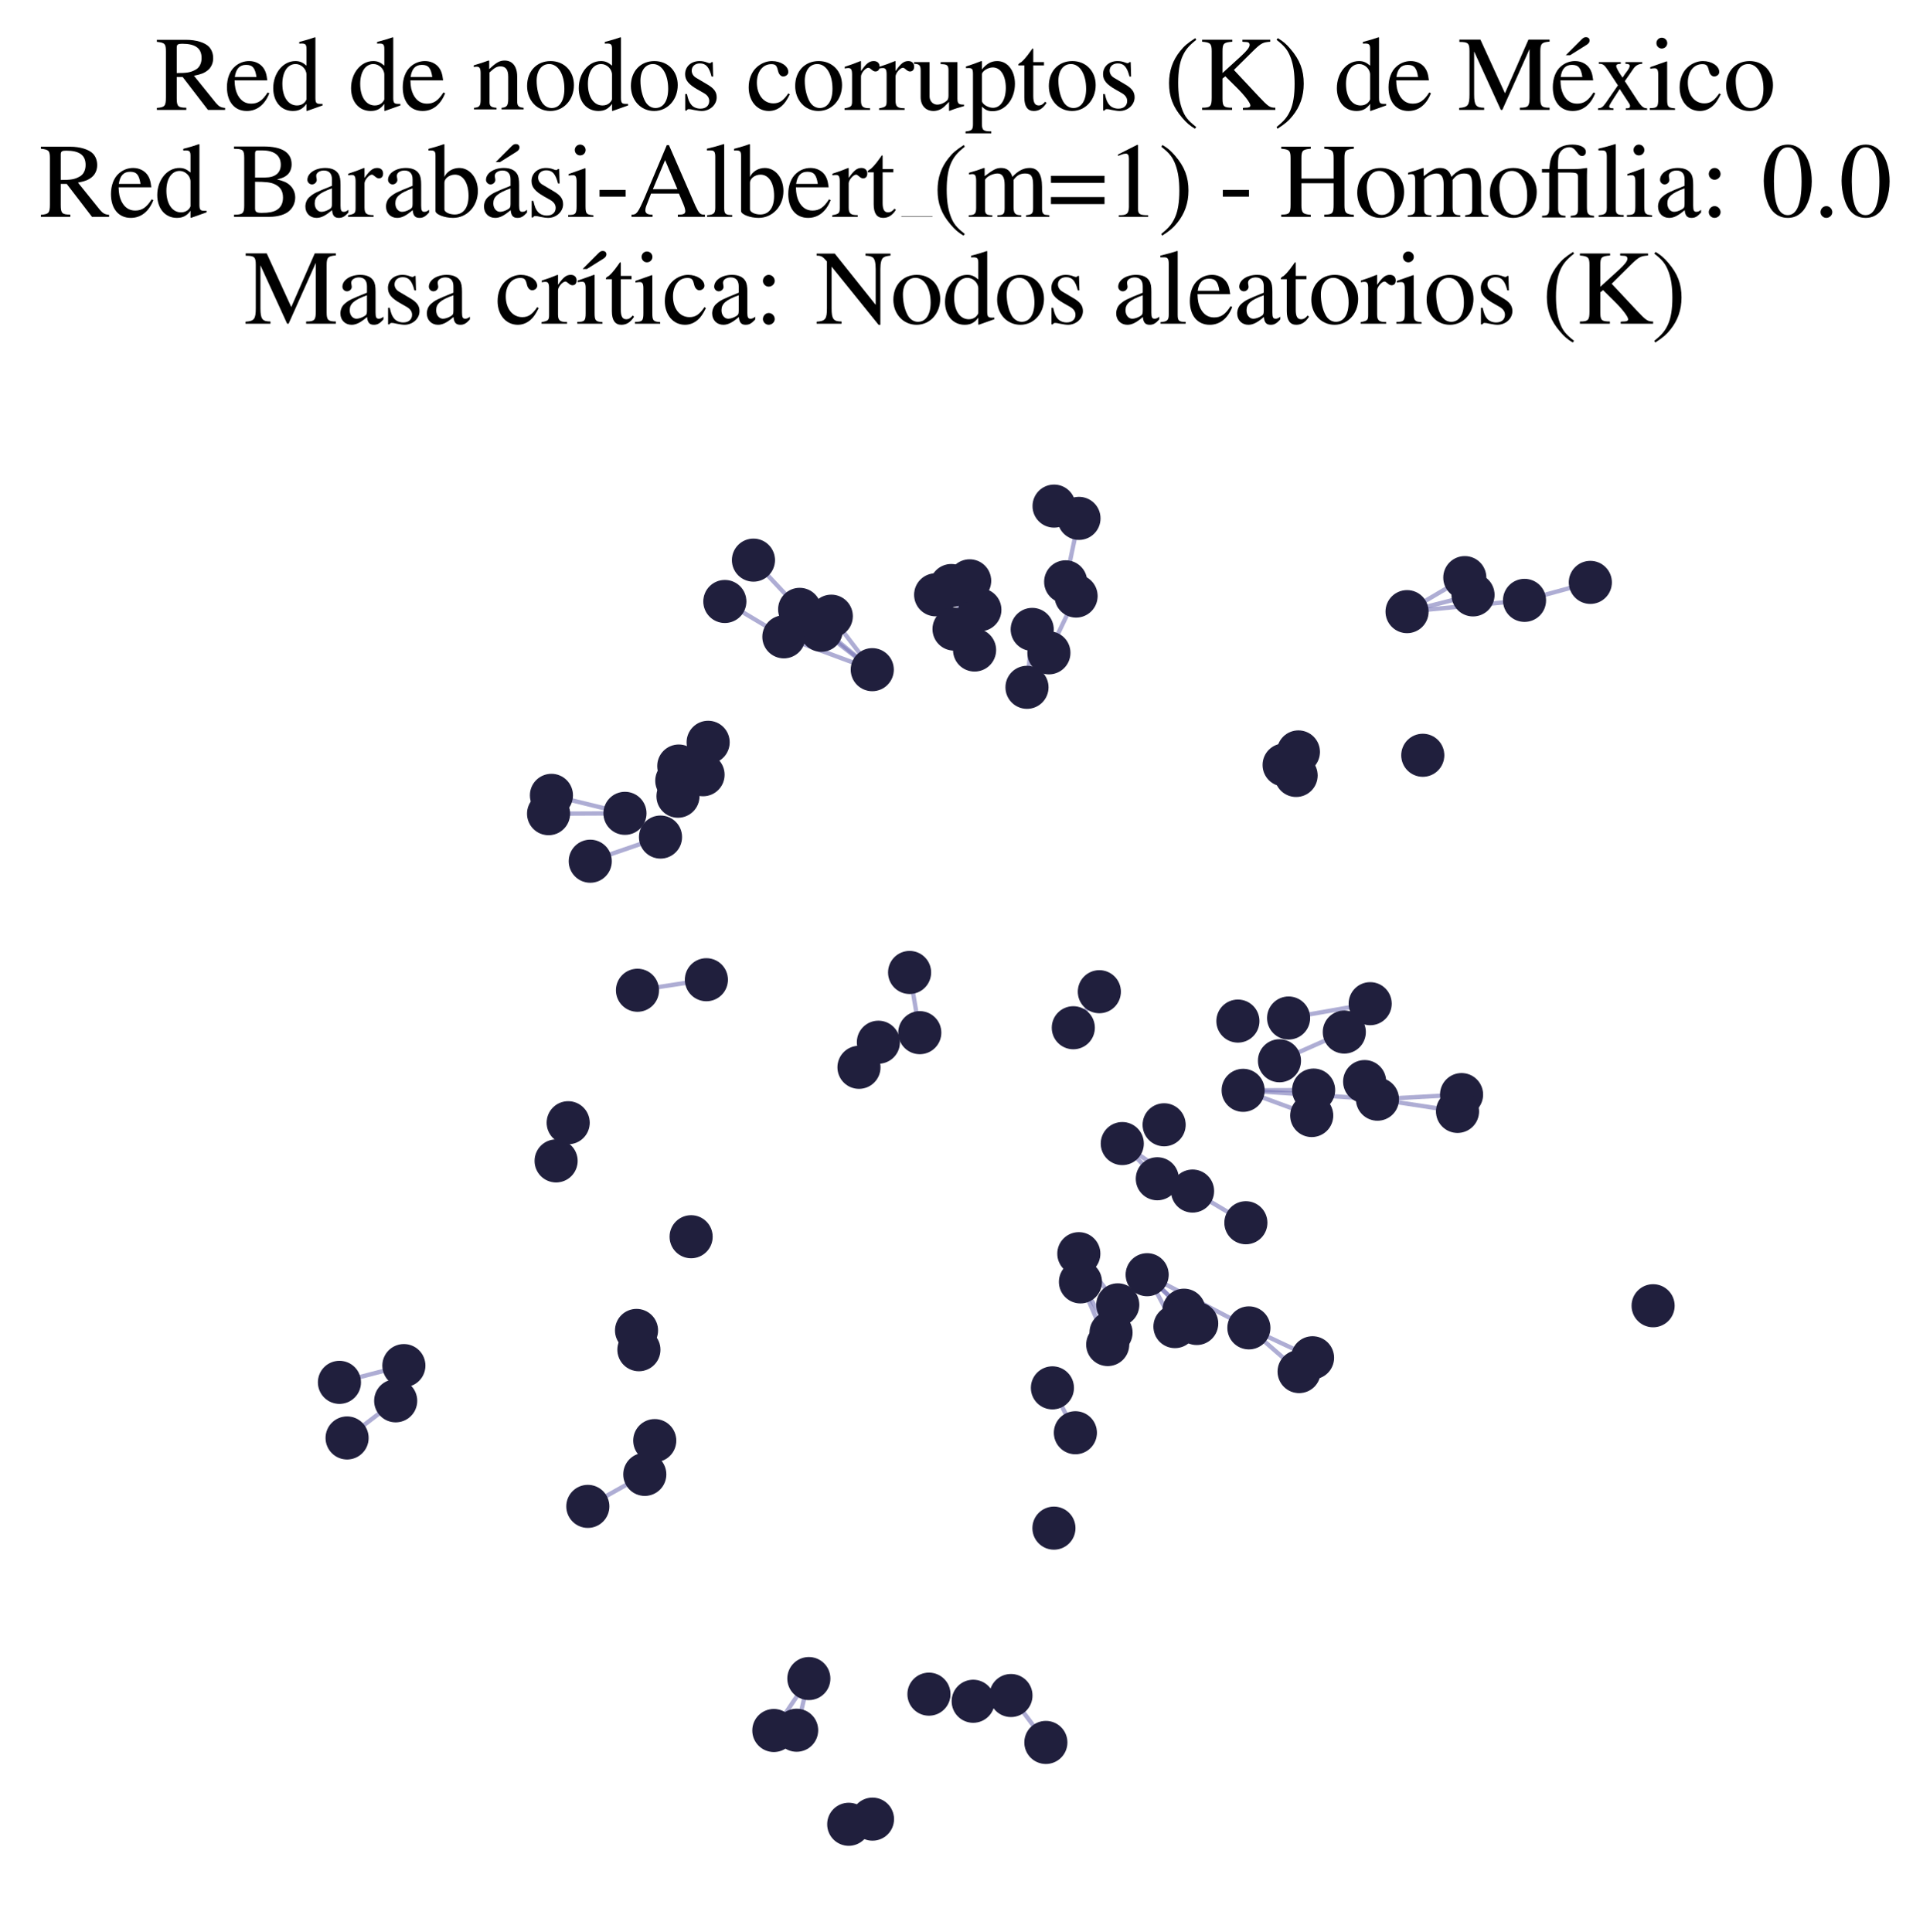 <?xml version="1.0" encoding="utf-8" standalone="no"?>
<!DOCTYPE svg PUBLIC "-//W3C//DTD SVG 1.1//EN"
  "http://www.w3.org/Graphics/SVG/1.1/DTD/svg11.dtd">
<svg xmlns:xlink="http://www.w3.org/1999/xlink" width="177.851pt" height="178.036pt" viewBox="0 0 177.851 178.036" xmlns="http://www.w3.org/2000/svg" version="1.1">
 <defs>
  <style type="text/css">*{stroke-linejoin: round; stroke-linecap: butt}</style>
 </defs>
 <g id="figure_1">
  <g id="patch_1">
   <path d="M 0 178.036 
L 177.851 178.036 
L 177.851 0 
L 0 0 
z
" style="fill: #ffffff"/>
  </g>
  <g id="axes_1">
   <g id="LineCollection_1">
    <path d="M 129.661 56.372 
L 140.486 55.334 
" clip-path="url(#p0f5185f639)" style="fill: none; stroke: #7976b8; stroke-opacity: 0.6; stroke-width: 0.4"/>
    <path d="M 129.661 56.372 
L 135.741 54.829 
" clip-path="url(#p0f5185f639)" style="fill: none; stroke: #7976b8; stroke-opacity: 0.6; stroke-width: 0.4"/>
    <path d="M 129.661 56.372 
L 134.983 53.236 
" clip-path="url(#p0f5185f639)" style="fill: none; stroke: #7976b8; stroke-opacity: 0.6; stroke-width: 0.4"/>
    <path d="M 80.38 61.721 
L 73.689 56.162 
" clip-path="url(#p0f5185f639)" style="fill: none; stroke: #7976b8; stroke-opacity: 0.6; stroke-width: 0.4"/>
    <path d="M 80.38 61.721 
L 72.234 58.694 
" clip-path="url(#p0f5185f639)" style="fill: none; stroke: #7976b8; stroke-opacity: 0.6; stroke-width: 0.4"/>
    <path d="M 80.38 61.721 
L 76.605 56.791 
" clip-path="url(#p0f5185f639)" style="fill: none; stroke: #7976b8; stroke-opacity: 0.6; stroke-width: 0.4"/>
    <path d="M 80.38 61.721 
L 75.682 58.09 
" clip-path="url(#p0f5185f639)" style="fill: none; stroke: #7976b8; stroke-opacity: 0.6; stroke-width: 0.4"/>
    <path d="M 65.094 90.297 
L 58.745 91.268 
" clip-path="url(#p0f5185f639)" style="fill: none; stroke: #7976b8; stroke-opacity: 0.6; stroke-width: 0.4"/>
    <path d="M 99.564 118.146 
L 102.077 123.924 
" clip-path="url(#p0f5185f639)" style="fill: none; stroke: #7976b8; stroke-opacity: 0.6; stroke-width: 0.4"/>
    <path d="M 99.564 118.146 
L 102.383 122.819 
" clip-path="url(#p0f5185f639)" style="fill: none; stroke: #7976b8; stroke-opacity: 0.6; stroke-width: 0.4"/>
    <path d="M 99.415 115.547 
L 103.004 120.262 
" clip-path="url(#p0f5185f639)" style="fill: none; stroke: #7976b8; stroke-opacity: 0.6; stroke-width: 0.4"/>
    <path d="M 96.658 60.169 
L 99.162 54.936 
" clip-path="url(#p0f5185f639)" style="fill: none; stroke: #7976b8; stroke-opacity: 0.6; stroke-width: 0.4"/>
    <path d="M 105.712 117.485 
L 115.087 122.386 
" clip-path="url(#p0f5185f639)" style="fill: none; stroke: #7976b8; stroke-opacity: 0.6; stroke-width: 0.4"/>
    <path d="M 105.712 117.485 
L 109.106 120.756 
" clip-path="url(#p0f5185f639)" style="fill: none; stroke: #7976b8; stroke-opacity: 0.6; stroke-width: 0.4"/>
    <path d="M 105.712 117.485 
L 108.273 122.268 
" clip-path="url(#p0f5185f639)" style="fill: none; stroke: #7976b8; stroke-opacity: 0.6; stroke-width: 0.4"/>
    <path d="M 105.712 117.485 
L 110.279 121.982 
" clip-path="url(#p0f5185f639)" style="fill: none; stroke: #7976b8; stroke-opacity: 0.6; stroke-width: 0.4"/>
    <path d="M 98.202 53.624 
L 99.429 47.777 
" clip-path="url(#p0f5185f639)" style="fill: none; stroke: #7976b8; stroke-opacity: 0.6; stroke-width: 0.4"/>
    <path d="M 74.537 154.706 
L 73.411 159.469 
" clip-path="url(#p0f5185f639)" style="fill: none; stroke: #7976b8; stroke-opacity: 0.6; stroke-width: 0.4"/>
    <path d="M 74.537 154.706 
L 71.31 159.493 
" clip-path="url(#p0f5185f639)" style="fill: none; stroke: #7976b8; stroke-opacity: 0.6; stroke-width: 0.4"/>
    <path d="M 36.463 129.108 
L 31.985 132.531 
" clip-path="url(#p0f5185f639)" style="fill: none; stroke: #7976b8; stroke-opacity: 0.6; stroke-width: 0.4"/>
    <path d="M 103.42 105.398 
L 109.897 109.775 
" clip-path="url(#p0f5185f639)" style="fill: none; stroke: #7976b8; stroke-opacity: 0.6; stroke-width: 0.4"/>
    <path d="M 103.42 105.398 
L 106.648 108.643 
" clip-path="url(#p0f5185f639)" style="fill: none; stroke: #7976b8; stroke-opacity: 0.6; stroke-width: 0.4"/>
    <path d="M 57.591 74.962 
L 50.551 74.994 
" clip-path="url(#p0f5185f639)" style="fill: none; stroke: #7976b8; stroke-opacity: 0.6; stroke-width: 0.4"/>
    <path d="M 57.591 74.962 
L 50.815 73.304 
" clip-path="url(#p0f5185f639)" style="fill: none; stroke: #7976b8; stroke-opacity: 0.6; stroke-width: 0.4"/>
    <path d="M 115.087 122.386 
L 119.714 126.414 
" clip-path="url(#p0f5185f639)" style="fill: none; stroke: #7976b8; stroke-opacity: 0.6; stroke-width: 0.4"/>
    <path d="M 115.087 122.386 
L 120.952 125.14 
" clip-path="url(#p0f5185f639)" style="fill: none; stroke: #7976b8; stroke-opacity: 0.6; stroke-width: 0.4"/>
    <path d="M 114.556 100.492 
L 126.934 101.308 
" clip-path="url(#p0f5185f639)" style="fill: none; stroke: #7976b8; stroke-opacity: 0.6; stroke-width: 0.4"/>
    <path d="M 114.556 100.492 
L 120.875 102.815 
" clip-path="url(#p0f5185f639)" style="fill: none; stroke: #7976b8; stroke-opacity: 0.6; stroke-width: 0.4"/>
    <path d="M 114.556 100.492 
L 121.051 100.469 
" clip-path="url(#p0f5185f639)" style="fill: none; stroke: #7976b8; stroke-opacity: 0.6; stroke-width: 0.4"/>
    <path d="M 83.82 89.628 
L 84.759 95.177 
" clip-path="url(#p0f5185f639)" style="fill: none; stroke: #7976b8; stroke-opacity: 0.6; stroke-width: 0.4"/>
    <path d="M 126.934 101.308 
L 134.312 102.433 
" clip-path="url(#p0f5185f639)" style="fill: none; stroke: #7976b8; stroke-opacity: 0.6; stroke-width: 0.4"/>
    <path d="M 126.934 101.308 
L 134.684 100.884 
" clip-path="url(#p0f5185f639)" style="fill: none; stroke: #7976b8; stroke-opacity: 0.6; stroke-width: 0.4"/>
    <path d="M 140.486 55.334 
L 146.551 53.676 
" clip-path="url(#p0f5185f639)" style="fill: none; stroke: #7976b8; stroke-opacity: 0.6; stroke-width: 0.4"/>
    <path d="M 37.218 125.862 
L 31.28 127.406 
" clip-path="url(#p0f5185f639)" style="fill: none; stroke: #7976b8; stroke-opacity: 0.6; stroke-width: 0.4"/>
    <path d="M 73.689 56.162 
L 69.431 51.625 
" clip-path="url(#p0f5185f639)" style="fill: none; stroke: #7976b8; stroke-opacity: 0.6; stroke-width: 0.4"/>
    <path d="M 72.234 58.694 
L 66.795 55.436 
" clip-path="url(#p0f5185f639)" style="fill: none; stroke: #7976b8; stroke-opacity: 0.6; stroke-width: 0.4"/>
    <path d="M 60.867 77.149 
L 54.393 79.375 
" clip-path="url(#p0f5185f639)" style="fill: none; stroke: #7976b8; stroke-opacity: 0.6; stroke-width: 0.4"/>
    <path d="M 96.981 127.914 
L 99.098 132.05 
" clip-path="url(#p0f5185f639)" style="fill: none; stroke: #7976b8; stroke-opacity: 0.6; stroke-width: 0.4"/>
    <path d="M 94.638 63.347 
L 95.119 58.01 
" clip-path="url(#p0f5185f639)" style="fill: none; stroke: #7976b8; stroke-opacity: 0.6; stroke-width: 0.4"/>
    <path d="M 109.897 109.775 
L 114.809 112.696 
" clip-path="url(#p0f5185f639)" style="fill: none; stroke: #7976b8; stroke-opacity: 0.6; stroke-width: 0.4"/>
    <path d="M 117.904 97.766 
L 123.878 95.12 
" clip-path="url(#p0f5185f639)" style="fill: none; stroke: #7976b8; stroke-opacity: 0.6; stroke-width: 0.4"/>
    <path d="M 118.745 93.826 
L 126.263 92.506 
" clip-path="url(#p0f5185f639)" style="fill: none; stroke: #7976b8; stroke-opacity: 0.6; stroke-width: 0.4"/>
    <path d="M 98.906 94.723 
L 101.306 91.402 
" clip-path="url(#p0f5185f639)" style="fill: none; stroke: #7976b8; stroke-opacity: 0.6; stroke-width: 0.4"/>
    <path d="M 89.808 59.91 
L 89.355 53.532 
" clip-path="url(#p0f5185f639)" style="fill: none; stroke: #7976b8; stroke-opacity: 0.6; stroke-width: 0.4"/>
    <path d="M 89.808 59.91 
L 87.661 53.965 
" clip-path="url(#p0f5185f639)" style="fill: none; stroke: #7976b8; stroke-opacity: 0.6; stroke-width: 0.4"/>
    <path d="M 89.808 59.91 
L 86.221 54.82 
" clip-path="url(#p0f5185f639)" style="fill: none; stroke: #7976b8; stroke-opacity: 0.6; stroke-width: 0.4"/>
    <path d="M 93.161 156.269 
L 96.378 160.593 
" clip-path="url(#p0f5185f639)" style="fill: none; stroke: #7976b8; stroke-opacity: 0.6; stroke-width: 0.4"/>
    <path d="M 59.418 135.888 
L 54.17 138.837 
" clip-path="url(#p0f5185f639)" style="fill: none; stroke: #7976b8; stroke-opacity: 0.6; stroke-width: 0.4"/>
   </g>
   <g id="PathCollection_1">
    <defs>
     <path id="m42cac02e6b" d="M 0 1.936 
C 0.514 1.936 1.006 1.732 1.369 1.369 
C 1.732 1.006 1.936 0.514 1.936 0 
C 1.936 -0.514 1.732 -1.006 1.369 -1.369 
C 1.006 -1.732 0.514 -1.936 0 -1.936 
C -0.514 -1.936 -1.006 -1.732 -1.369 -1.369 
C -1.732 -1.006 -1.936 -0.514 -1.936 0 
C -1.936 0.514 -1.732 1.006 -1.369 1.369 
C -1.006 1.732 -0.514 1.936 0 1.936 
z
" style="stroke: #201f3d; stroke-width: 0.1"/>
    </defs>
    <g clip-path="url(#p0f5185f639)">
     <use xlink:href="#m42cac02e6b" x="129.661" y="56.372" style="fill: #201f3d; stroke: #201f3d; stroke-width: 0.1"/>
     <use xlink:href="#m42cac02e6b" x="99.098" y="132.05" style="fill: #201f3d; stroke: #201f3d; stroke-width: 0.1"/>
     <use xlink:href="#m42cac02e6b" x="90.297" y="56.202" style="fill: #201f3d; stroke: #201f3d; stroke-width: 0.1"/>
     <use xlink:href="#m42cac02e6b" x="118.333" y="70.505" style="fill: #201f3d; stroke: #201f3d; stroke-width: 0.1"/>
     <use xlink:href="#m42cac02e6b" x="98.202" y="53.624" style="fill: #201f3d; stroke: #201f3d; stroke-width: 0.1"/>
     <use xlink:href="#m42cac02e6b" x="120.952" y="125.14" style="fill: #201f3d; stroke: #201f3d; stroke-width: 0.1"/>
     <use xlink:href="#m42cac02e6b" x="97.121" y="140.843" style="fill: #201f3d; stroke: #201f3d; stroke-width: 0.1"/>
     <use xlink:href="#m42cac02e6b" x="71.31" y="159.493" style="fill: #201f3d; stroke: #201f3d; stroke-width: 0.1"/>
     <use xlink:href="#m42cac02e6b" x="62.367" y="71.957" style="fill: #201f3d; stroke: #201f3d; stroke-width: 0.1"/>
     <use xlink:href="#m42cac02e6b" x="83.82" y="89.628" style="fill: #201f3d; stroke: #201f3d; stroke-width: 0.1"/>
     <use xlink:href="#m42cac02e6b" x="118.745" y="93.826" style="fill: #201f3d; stroke: #201f3d; stroke-width: 0.1"/>
     <use xlink:href="#m42cac02e6b" x="69.431" y="51.625" style="fill: #201f3d; stroke: #201f3d; stroke-width: 0.1"/>
     <use xlink:href="#m42cac02e6b" x="60.335" y="132.774" style="fill: #201f3d; stroke: #201f3d; stroke-width: 0.1"/>
     <use xlink:href="#m42cac02e6b" x="58.745" y="91.268" style="fill: #201f3d; stroke: #201f3d; stroke-width: 0.1"/>
     <use xlink:href="#m42cac02e6b" x="37.218" y="125.862" style="fill: #201f3d; stroke: #201f3d; stroke-width: 0.1"/>
     <use xlink:href="#m42cac02e6b" x="63.687" y="113.985" style="fill: #201f3d; stroke: #201f3d; stroke-width: 0.1"/>
     <use xlink:href="#m42cac02e6b" x="54.393" y="79.375" style="fill: #201f3d; stroke: #201f3d; stroke-width: 0.1"/>
     <use xlink:href="#m42cac02e6b" x="57.591" y="74.962" style="fill: #201f3d; stroke: #201f3d; stroke-width: 0.1"/>
     <use xlink:href="#m42cac02e6b" x="66.795" y="55.436" style="fill: #201f3d; stroke: #201f3d; stroke-width: 0.1"/>
     <use xlink:href="#m42cac02e6b" x="80.401" y="167.662" style="fill: #201f3d; stroke: #201f3d; stroke-width: 0.1"/>
     <use xlink:href="#m42cac02e6b" x="120.875" y="102.815" style="fill: #201f3d; stroke: #201f3d; stroke-width: 0.1"/>
     <use xlink:href="#m42cac02e6b" x="73.689" y="56.162" style="fill: #201f3d; stroke: #201f3d; stroke-width: 0.1"/>
     <use xlink:href="#m42cac02e6b" x="99.415" y="115.547" style="fill: #201f3d; stroke: #201f3d; stroke-width: 0.1"/>
     <use xlink:href="#m42cac02e6b" x="135.741" y="54.829" style="fill: #201f3d; stroke: #201f3d; stroke-width: 0.1"/>
     <use xlink:href="#m42cac02e6b" x="109.897" y="109.775" style="fill: #201f3d; stroke: #201f3d; stroke-width: 0.1"/>
     <use xlink:href="#m42cac02e6b" x="50.815" y="73.304" style="fill: #201f3d; stroke: #201f3d; stroke-width: 0.1"/>
     <use xlink:href="#m42cac02e6b" x="62.55" y="70.603" style="fill: #201f3d; stroke: #201f3d; stroke-width: 0.1"/>
     <use xlink:href="#m42cac02e6b" x="109.106" y="120.756" style="fill: #201f3d; stroke: #201f3d; stroke-width: 0.1"/>
     <use xlink:href="#m42cac02e6b" x="85.603" y="156.144" style="fill: #201f3d; stroke: #201f3d; stroke-width: 0.1"/>
     <use xlink:href="#m42cac02e6b" x="103.42" y="105.398" style="fill: #201f3d; stroke: #201f3d; stroke-width: 0.1"/>
     <use xlink:href="#m42cac02e6b" x="80.38" y="61.721" style="fill: #201f3d; stroke: #201f3d; stroke-width: 0.1"/>
     <use xlink:href="#m42cac02e6b" x="89.681" y="156.798" style="fill: #201f3d; stroke: #201f3d; stroke-width: 0.1"/>
     <use xlink:href="#m42cac02e6b" x="89.808" y="59.91" style="fill: #201f3d; stroke: #201f3d; stroke-width: 0.1"/>
     <use xlink:href="#m42cac02e6b" x="102.383" y="122.819" style="fill: #201f3d; stroke: #201f3d; stroke-width: 0.1"/>
     <use xlink:href="#m42cac02e6b" x="119.438" y="71.471" style="fill: #201f3d; stroke: #201f3d; stroke-width: 0.1"/>
     <use xlink:href="#m42cac02e6b" x="126.263" y="92.506" style="fill: #201f3d; stroke: #201f3d; stroke-width: 0.1"/>
     <use xlink:href="#m42cac02e6b" x="93.161" y="156.269" style="fill: #201f3d; stroke: #201f3d; stroke-width: 0.1"/>
     <use xlink:href="#m42cac02e6b" x="119.649" y="69.302" style="fill: #201f3d; stroke: #201f3d; stroke-width: 0.1"/>
     <use xlink:href="#m42cac02e6b" x="51.246" y="106.996" style="fill: #201f3d; stroke: #201f3d; stroke-width: 0.1"/>
     <use xlink:href="#m42cac02e6b" x="65.256" y="68.414" style="fill: #201f3d; stroke: #201f3d; stroke-width: 0.1"/>
     <use xlink:href="#m42cac02e6b" x="114.074" y="94.109" style="fill: #201f3d; stroke: #201f3d; stroke-width: 0.1"/>
     <use xlink:href="#m42cac02e6b" x="114.556" y="100.492" style="fill: #201f3d; stroke: #201f3d; stroke-width: 0.1"/>
     <use xlink:href="#m42cac02e6b" x="97.133" y="46.645" style="fill: #201f3d; stroke: #201f3d; stroke-width: 0.1"/>
     <use xlink:href="#m42cac02e6b" x="108.273" y="122.268" style="fill: #201f3d; stroke: #201f3d; stroke-width: 0.1"/>
     <use xlink:href="#m42cac02e6b" x="105.712" y="117.485" style="fill: #201f3d; stroke: #201f3d; stroke-width: 0.1"/>
     <use xlink:href="#m42cac02e6b" x="54.17" y="138.837" style="fill: #201f3d; stroke: #201f3d; stroke-width: 0.1"/>
     <use xlink:href="#m42cac02e6b" x="110.279" y="121.982" style="fill: #201f3d; stroke: #201f3d; stroke-width: 0.1"/>
     <use xlink:href="#m42cac02e6b" x="140.486" y="55.334" style="fill: #201f3d; stroke: #201f3d; stroke-width: 0.1"/>
     <use xlink:href="#m42cac02e6b" x="96.378" y="160.593" style="fill: #201f3d; stroke: #201f3d; stroke-width: 0.1"/>
     <use xlink:href="#m42cac02e6b" x="74.537" y="154.706" style="fill: #201f3d; stroke: #201f3d; stroke-width: 0.1"/>
     <use xlink:href="#m42cac02e6b" x="62.476" y="73.384" style="fill: #201f3d; stroke: #201f3d; stroke-width: 0.1"/>
     <use xlink:href="#m42cac02e6b" x="102.077" y="123.924" style="fill: #201f3d; stroke: #201f3d; stroke-width: 0.1"/>
     <use xlink:href="#m42cac02e6b" x="73.411" y="159.469" style="fill: #201f3d; stroke: #201f3d; stroke-width: 0.1"/>
     <use xlink:href="#m42cac02e6b" x="106.648" y="108.643" style="fill: #201f3d; stroke: #201f3d; stroke-width: 0.1"/>
     <use xlink:href="#m42cac02e6b" x="103.004" y="120.262" style="fill: #201f3d; stroke: #201f3d; stroke-width: 0.1"/>
     <use xlink:href="#m42cac02e6b" x="119.714" y="126.414" style="fill: #201f3d; stroke: #201f3d; stroke-width: 0.1"/>
     <use xlink:href="#m42cac02e6b" x="101.306" y="91.402" style="fill: #201f3d; stroke: #201f3d; stroke-width: 0.1"/>
     <use xlink:href="#m42cac02e6b" x="59.418" y="135.888" style="fill: #201f3d; stroke: #201f3d; stroke-width: 0.1"/>
     <use xlink:href="#m42cac02e6b" x="117.904" y="97.766" style="fill: #201f3d; stroke: #201f3d; stroke-width: 0.1"/>
     <use xlink:href="#m42cac02e6b" x="98.906" y="94.723" style="fill: #201f3d; stroke: #201f3d; stroke-width: 0.1"/>
     <use xlink:href="#m42cac02e6b" x="86.221" y="54.82" style="fill: #201f3d; stroke: #201f3d; stroke-width: 0.1"/>
     <use xlink:href="#m42cac02e6b" x="95.119" y="58.01" style="fill: #201f3d; stroke: #201f3d; stroke-width: 0.1"/>
     <use xlink:href="#m42cac02e6b" x="96.658" y="60.169" style="fill: #201f3d; stroke: #201f3d; stroke-width: 0.1"/>
     <use xlink:href="#m42cac02e6b" x="87.661" y="53.965" style="fill: #201f3d; stroke: #201f3d; stroke-width: 0.1"/>
     <use xlink:href="#m42cac02e6b" x="76.605" y="56.791" style="fill: #201f3d; stroke: #201f3d; stroke-width: 0.1"/>
     <use xlink:href="#m42cac02e6b" x="80.945" y="96.057" style="fill: #201f3d; stroke: #201f3d; stroke-width: 0.1"/>
     <use xlink:href="#m42cac02e6b" x="125.753" y="99.684" style="fill: #201f3d; stroke: #201f3d; stroke-width: 0.1"/>
     <use xlink:href="#m42cac02e6b" x="89.355" y="53.532" style="fill: #201f3d; stroke: #201f3d; stroke-width: 0.1"/>
     <use xlink:href="#m42cac02e6b" x="94.638" y="63.347" style="fill: #201f3d; stroke: #201f3d; stroke-width: 0.1"/>
     <use xlink:href="#m42cac02e6b" x="107.276" y="103.667" style="fill: #201f3d; stroke: #201f3d; stroke-width: 0.1"/>
     <use xlink:href="#m42cac02e6b" x="115.087" y="122.386" style="fill: #201f3d; stroke: #201f3d; stroke-width: 0.1"/>
     <use xlink:href="#m42cac02e6b" x="75.682" y="58.09" style="fill: #201f3d; stroke: #201f3d; stroke-width: 0.1"/>
     <use xlink:href="#m42cac02e6b" x="31.985" y="132.531" style="fill: #201f3d; stroke: #201f3d; stroke-width: 0.1"/>
     <use xlink:href="#m42cac02e6b" x="52.359" y="103.477" style="fill: #201f3d; stroke: #201f3d; stroke-width: 0.1"/>
     <use xlink:href="#m42cac02e6b" x="58.876" y="124.398" style="fill: #201f3d; stroke: #201f3d; stroke-width: 0.1"/>
     <use xlink:href="#m42cac02e6b" x="152.335" y="120.345" style="fill: #201f3d; stroke: #201f3d; stroke-width: 0.1"/>
     <use xlink:href="#m42cac02e6b" x="36.463" y="129.108" style="fill: #201f3d; stroke: #201f3d; stroke-width: 0.1"/>
     <use xlink:href="#m42cac02e6b" x="114.809" y="112.696" style="fill: #201f3d; stroke: #201f3d; stroke-width: 0.1"/>
     <use xlink:href="#m42cac02e6b" x="87.915" y="57.98" style="fill: #201f3d; stroke: #201f3d; stroke-width: 0.1"/>
     <use xlink:href="#m42cac02e6b" x="146.551" y="53.676" style="fill: #201f3d; stroke: #201f3d; stroke-width: 0.1"/>
     <use xlink:href="#m42cac02e6b" x="79.156" y="98.37" style="fill: #201f3d; stroke: #201f3d; stroke-width: 0.1"/>
     <use xlink:href="#m42cac02e6b" x="134.983" y="53.236" style="fill: #201f3d; stroke: #201f3d; stroke-width: 0.1"/>
     <use xlink:href="#m42cac02e6b" x="60.867" y="77.149" style="fill: #201f3d; stroke: #201f3d; stroke-width: 0.1"/>
     <use xlink:href="#m42cac02e6b" x="72.234" y="58.694" style="fill: #201f3d; stroke: #201f3d; stroke-width: 0.1"/>
     <use xlink:href="#m42cac02e6b" x="99.429" y="47.777" style="fill: #201f3d; stroke: #201f3d; stroke-width: 0.1"/>
     <use xlink:href="#m42cac02e6b" x="99.162" y="54.936" style="fill: #201f3d; stroke: #201f3d; stroke-width: 0.1"/>
     <use xlink:href="#m42cac02e6b" x="134.684" y="100.884" style="fill: #201f3d; stroke: #201f3d; stroke-width: 0.1"/>
     <use xlink:href="#m42cac02e6b" x="123.878" y="95.12" style="fill: #201f3d; stroke: #201f3d; stroke-width: 0.1"/>
     <use xlink:href="#m42cac02e6b" x="134.312" y="102.433" style="fill: #201f3d; stroke: #201f3d; stroke-width: 0.1"/>
     <use xlink:href="#m42cac02e6b" x="84.759" y="95.177" style="fill: #201f3d; stroke: #201f3d; stroke-width: 0.1"/>
     <use xlink:href="#m42cac02e6b" x="31.28" y="127.406" style="fill: #201f3d; stroke: #201f3d; stroke-width: 0.1"/>
     <use xlink:href="#m42cac02e6b" x="96.981" y="127.914" style="fill: #201f3d; stroke: #201f3d; stroke-width: 0.1"/>
     <use xlink:href="#m42cac02e6b" x="99.564" y="118.146" style="fill: #201f3d; stroke: #201f3d; stroke-width: 0.1"/>
     <use xlink:href="#m42cac02e6b" x="50.551" y="74.994" style="fill: #201f3d; stroke: #201f3d; stroke-width: 0.1"/>
     <use xlink:href="#m42cac02e6b" x="58.657" y="122.62" style="fill: #201f3d; stroke: #201f3d; stroke-width: 0.1"/>
     <use xlink:href="#m42cac02e6b" x="121.051" y="100.469" style="fill: #201f3d; stroke: #201f3d; stroke-width: 0.1"/>
     <use xlink:href="#m42cac02e6b" x="64.787" y="71.404" style="fill: #201f3d; stroke: #201f3d; stroke-width: 0.1"/>
     <use xlink:href="#m42cac02e6b" x="126.934" y="101.308" style="fill: #201f3d; stroke: #201f3d; stroke-width: 0.1"/>
     <use xlink:href="#m42cac02e6b" x="78.211" y="168.136" style="fill: #201f3d; stroke: #201f3d; stroke-width: 0.1"/>
     <use xlink:href="#m42cac02e6b" x="131.11" y="69.611" style="fill: #201f3d; stroke: #201f3d; stroke-width: 0.1"/>
     <use xlink:href="#m42cac02e6b" x="65.094" y="90.297" style="fill: #201f3d; stroke: #201f3d; stroke-width: 0.1"/>
    </g>
   </g>
   <g id="text_1">
    <!-- Red de nodos corruptos (K) de México -->
    <g transform="translate(14.288 10.132) scale(0.096 -0.096)">
     <defs>
      <path id="NimbusRomNo9L-Regu-52" d="M 4218 121 
C 3974 140 3846 205 3661 424 
L 2342 2061 
C 2771 2143 2963 2219 3174 2388 
C 3379 2553 3501 2818 3501 3113 
C 3501 3385 3418 3618 3251 3801 
C 3008 4059 2477 4224 1875 4224 
L 109 4224 
L 109 4102 
C 589 4051 653 3981 653 3528 
L 653 765 
C 653 236 589 159 109 121 
L 109 0 
L 1882 0 
L 1882 134 
C 1389 134 1306 219 1306 692 
L 1306 1984 
L 1664 1984 
L 3187 0 
L 4218 0 
L 4218 121 
z
M 1306 3762 
C 1306 3937 1376 3987 1632 3987 
C 2432 3987 2803 3716 2803 3123 
C 2803 2807 2669 2542 2438 2423 
C 2144 2258 1920 2221 1306 2221 
L 1306 3762 
z
" transform="scale(0.016)"/>
      <path id="NimbusRomNo9L-Regu-65" d="M 2611 1053 
C 2304 564 2029 378 1619 378 
C 1254 378 979 564 794 930 
C 678 1174 634 1386 621 1779 
L 2592 1779 
C 2541 2193 2477 2377 2317 2581 
C 2125 2811 1830 2944 1498 2944 
C 1178 2944 877 2829 634 2611 
C 333 2349 160 1894 160 1370 
C 160 486 621 -64 1357 -64 
C 1965 -64 2445 315 2714 1008 
L 2611 1053 
z
M 634 1984 
C 704 2479 922 2714 1312 2714 
C 1702 2714 1856 2535 1939 1984 
L 634 1984 
z
" transform="scale(0.016)"/>
      <path id="NimbusRomNo9L-Regu-64" d="M 2202 -64 
L 3142 269 
L 3142 365 
C 3027 365 3014 365 2995 365 
C 2765 365 2714 435 2714 731 
L 2714 4364 
L 2682 4377 
C 2374 4268 2150 4204 1741 4096 
L 1741 3994 
C 1792 4000 1830 4000 1882 4000 
C 2118 4000 2176 3936 2176 3672 
L 2176 2669 
C 1933 2874 1760 2944 1504 2944 
C 768 2944 173 2221 173 1312 
C 173 493 653 -64 1357 -64 
C 1715 -64 1958 64 2176 365 
L 2176 -45 
L 2202 -64 
z
M 2176 653 
C 2176 608 2131 531 2067 461 
C 1952 333 1792 269 1606 269 
C 1075 269 723 781 723 1568 
C 723 2291 1037 2765 1523 2765 
C 1862 2765 2176 2464 2176 2125 
L 2176 653 
z
" transform="scale(0.016)"/>
      <path id="NimbusRomNo9L-Regu-6e" d="M 102 2579 
C 141 2598 205 2605 275 2605 
C 454 2605 512 2509 512 2195 
L 512 608 
C 512 243 442 154 115 128 
L 115 32 
L 1472 32 
L 1472 128 
C 1146 154 1050 230 1050 461 
L 1050 2259 
C 1357 2547 1498 2624 1709 2624 
C 2022 2624 2176 2426 2176 2003 
L 2176 666 
C 2176 262 2093 154 1773 128 
L 1773 32 
L 3104 32 
L 3104 128 
C 2790 160 2714 237 2714 550 
L 2714 2016 
C 2714 2618 2432 2976 1958 2976 
C 1664 2976 1466 2867 1030 2458 
L 1030 2963 
L 986 2976 
C 672 2861 454 2790 102 2688 
L 102 2579 
z
" transform="scale(0.016)"/>
      <path id="NimbusRomNo9L-Regu-6f" d="M 1600 2944 
C 768 2944 186 2330 186 1446 
C 186 582 781 -64 1587 -64 
C 2394 -64 3008 614 3008 1498 
C 3008 2336 2419 2944 1600 2944 
z
M 1517 2765 
C 2054 2765 2432 2150 2432 1274 
C 2432 550 2144 115 1664 115 
C 1414 115 1178 269 1043 525 
C 864 858 762 1306 762 1760 
C 762 2368 1062 2765 1517 2765 
z
" transform="scale(0.016)"/>
      <path id="NimbusRomNo9L-Regu-73" d="M 2016 2010 
L 1990 2880 
L 1920 2880 
L 1907 2867 
C 1850 2822 1843 2816 1818 2816 
C 1779 2816 1715 2829 1645 2861 
C 1504 2915 1363 2944 1197 2944 
C 691 2944 326 2616 326 2154 
C 326 1796 531 1539 1075 1231 
L 1446 1020 
C 1670 892 1779 737 1779 539 
C 1779 256 1574 77 1248 77 
C 1030 77 832 159 710 298 
C 576 455 518 600 435 960 
L 333 960 
L 333 -39 
L 416 -39 
C 461 33 486 48 563 48 
C 621 48 710 35 858 -2 
C 1037 -39 1210 -64 1325 -64 
C 1818 -64 2227 308 2227 757 
C 2227 1077 2074 1289 1690 1520 
L 998 1930 
C 819 2033 723 2194 723 2367 
C 723 2624 922 2803 1216 2803 
C 1581 2803 1773 2583 1920 2010 
L 2016 2010 
z
" transform="scale(0.016)"/>
      <path id="NimbusRomNo9L-Regu-63" d="M 2547 998 
C 2240 550 2010 397 1645 397 
C 1062 397 653 909 653 1645 
C 653 2304 1005 2758 1523 2758 
C 1754 2758 1837 2688 1901 2451 
L 1939 2310 
C 1990 2131 2106 2016 2240 2016 
C 2406 2016 2547 2138 2547 2285 
C 2547 2643 2099 2944 1562 2944 
C 1248 2944 922 2816 659 2586 
C 339 2304 160 1869 160 1363 
C 160 531 666 -64 1376 -64 
C 1664 -64 1920 38 2150 237 
C 2323 390 2445 563 2637 941 
L 2547 998 
z
" transform="scale(0.016)"/>
      <path id="NimbusRomNo9L-Regu-72" d="M 45 2496 
C 134 2515 192 2522 269 2522 
C 429 2522 486 2419 486 2138 
L 486 538 
C 486 218 442 173 32 96 
L 32 0 
L 1568 0 
L 1568 102 
C 1133 102 1024 199 1024 565 
L 1024 2013 
C 1024 2219 1299 2541 1472 2541 
C 1510 2541 1568 2509 1638 2445 
C 1741 2355 1811 2317 1894 2317 
C 2048 2317 2144 2426 2144 2605 
C 2144 2816 2010 2944 1792 2944 
C 1523 2944 1338 2797 1024 2343 
L 1024 2931 
L 992 2944 
C 653 2803 422 2721 45 2599 
L 45 2496 
z
" transform="scale(0.016)"/>
      <path id="NimbusRomNo9L-Regu-75" d="M 3066 320 
L 3034 320 
C 2739 320 2669 390 2669 685 
L 2669 2880 
L 1658 2880 
L 1658 2758 
C 2054 2758 2131 2694 2131 2375 
L 2131 875 
C 2131 697 2099 607 2010 537 
C 1837 397 1638 320 1446 320 
C 1197 320 992 537 992 805 
L 992 2880 
L 58 2880 
L 58 2778 
C 365 2778 454 2682 454 2387 
L 454 770 
C 454 263 762 -64 1229 -64 
C 1466 -64 1715 38 1888 211 
L 2163 486 
L 2163 -45 
L 2189 -58 
C 2509 70 2739 141 3066 230 
L 3066 320 
z
" transform="scale(0.016)"/>
      <path id="NimbusRomNo9L-Regu-70" d="M 58 2516 
C 115 2522 160 2522 218 2522 
C 435 2522 480 2458 480 2155 
L 480 -855 
C 480 -1189 410 -1261 32 -1299 
L 32 -1408 
L 1581 -1408 
L 1581 -1293 
C 1101 -1293 1018 -1222 1018 -816 
L 1018 199 
C 1242 -13 1395 -77 1664 -77 
C 2419 -77 3008 643 3008 1575 
C 3008 2372 2560 2944 1939 2944 
C 1581 2944 1299 2784 1018 2438 
L 1018 2931 
L 979 2944 
C 634 2810 410 2726 58 2618 
L 58 2516 
z
M 1018 2136 
C 1018 2329 1376 2560 1670 2560 
C 2144 2560 2458 2071 2458 1324 
C 2458 611 2144 128 1683 128 
C 1382 128 1018 359 1018 552 
L 1018 2136 
z
" transform="scale(0.016)"/>
      <path id="NimbusRomNo9L-Regu-74" d="M 1632 2880 
L 986 2880 
L 986 3622 
C 986 3686 979 3706 941 3706 
C 896 3648 858 3590 813 3526 
C 570 3174 294 2867 192 2841 
C 122 2794 83 2748 83 2715 
C 83 2695 90 2682 109 2682 
L 448 2682 
L 448 751 
C 448 212 640 -64 1018 -64 
C 1331 -64 1574 90 1786 423 
L 1702 493 
C 1568 333 1459 269 1318 269 
C 1082 269 986 443 986 847 
L 986 2682 
L 1632 2682 
L 1632 2880 
z
" transform="scale(0.016)"/>
      <path id="NimbusRomNo9L-Regu-28" d="M 1888 4326 
C 1414 4019 1222 3853 986 3558 
C 531 3002 307 2362 307 1613 
C 307 800 544 173 1107 -480 
C 1370 -787 1536 -928 1869 -1133 
L 1946 -1030 
C 1434 -627 1254 -403 1082 77 
C 928 506 858 992 858 1632 
C 858 2304 941 2829 1114 3226 
C 1293 3622 1485 3853 1946 4224 
L 1888 4326 
z
" transform="scale(0.016)"/>
      <path id="NimbusRomNo9L-Regu-4b" d="M 2643 4109 
C 2720 4096 2784 4096 2810 4096 
C 3002 4096 3078 4045 3078 3917 
C 3078 3775 2931 3583 2579 3257 
L 1446 2224 
L 1446 3534 
C 1446 4000 1517 4071 2035 4109 
L 2035 4231 
L 218 4231 
L 218 4109 
C 717 4071 794 3988 794 3531 
L 794 750 
C 794 217 723 134 218 134 
L 218 0 
L 2022 0 
L 2022 134 
C 1523 134 1446 211 1446 683 
L 1446 1891 
L 1613 2026 
L 2291 1355 
C 2778 876 3123 422 3123 269 
C 3123 179 3034 134 2854 134 
C 2822 134 2752 134 2675 121 
L 2675 0 
L 4627 0 
L 4627 134 
C 4294 134 4205 198 3622 816 
L 2131 2409 
L 3347 3611 
C 3782 4026 3885 4077 4320 4109 
L 4320 4231 
L 2643 4231 
L 2643 4109 
z
" transform="scale(0.016)"/>
      <path id="NimbusRomNo9L-Regu-29" d="M 243 -1133 
C 717 -826 909 -659 1146 -365 
C 1600 192 1824 832 1824 1581 
C 1824 2400 1587 3021 1024 3674 
C 762 3981 595 4122 262 4326 
L 186 4224 
C 698 3821 870 3597 1050 3117 
C 1203 2688 1274 2202 1274 1562 
C 1274 896 1190 365 1018 -26 
C 838 -429 646 -659 186 -1030 
L 243 -1133 
z
" transform="scale(0.016)"/>
      <path id="NimbusRomNo9L-Regu-4d" d="M 4314 3667 
L 4314 751 
C 4314 217 4237 134 3731 134 
L 3731 0 
L 5523 0 
L 5523 134 
C 5056 134 4966 223 4966 681 
L 4966 3536 
C 4966 3993 5050 4077 5523 4115 
L 5523 4237 
L 4250 4237 
L 2835 1004 
L 1357 4237 
L 90 4237 
L 90 4096 
C 614 4096 698 4019 698 3550 
L 698 943 
C 698 282 608 159 77 121 
L 77 0 
L 1581 0 
L 1581 134 
C 1088 134 979 282 979 931 
L 979 3520 
L 2586 0 
L 2675 0 
L 4314 3667 
z
" transform="scale(0.016)"/>
      <path id="NimbusRomNo9L-Regu-b4" d="M 851 3264 
L 1837 3882 
C 1971 3964 2029 4047 2029 4148 
C 2029 4275 1946 4352 1805 4352 
C 1709 4352 1651 4320 1536 4206 
L 595 3264 
L 851 3264 
z
" transform="scale(0.016)"/>
      <path id="NimbusRomNo9L-Regu-78" d="M 1779 0 
L 3066 0 
L 3066 96 
C 2867 96 2739 198 2541 480 
L 1722 1735 
L 2253 2502 
C 2374 2675 2566 2778 2771 2778 
L 2771 2880 
L 1760 2880 
L 1760 2778 
C 1952 2778 2016 2740 2016 2649 
C 2016 2571 1939 2430 1779 2229 
C 1747 2191 1670 2075 1587 1946 
L 1498 2074 
C 1318 2342 1203 2560 1203 2643 
C 1203 2733 1286 2778 1478 2778 
L 1478 2880 
L 154 2880 
L 154 2778 
L 211 2778 
C 403 2778 506 2695 704 2396 
L 1306 1479 
L 576 422 
C 384 160 320 115 109 96 
L 109 0 
L 1037 0 
L 1037 96 
C 858 96 781 128 781 211 
C 781 250 826 346 909 474 
L 1414 1261 
L 1997 365 
C 2022 326 2035 288 2035 250 
C 2035 123 1990 96 1779 96 
L 1779 0 
z
" transform="scale(0.016)"/>
      <path id="NimbusRomNo9L-Regu-69" d="M 1120 2929 
L 128 2579 
L 128 2484 
L 179 2490 
C 256 2502 339 2509 397 2509 
C 550 2509 608 2406 608 2125 
L 608 640 
C 608 179 544 109 102 109 
L 102 0 
L 1619 0 
L 1619 96 
C 1197 128 1146 191 1146 650 
L 1146 2910 
L 1120 2929 
z
M 819 4352 
C 646 4352 499 4205 499 4026 
C 499 3847 640 3699 819 3699 
C 1005 3699 1152 3840 1152 4026 
C 1152 4205 1005 4352 819 4352 
z
" transform="scale(0.016)"/>
     </defs>
     <use xlink:href="#NimbusRomNo9L-Regu-52" transform="scale(0.996)"/>
     <use xlink:href="#NimbusRomNo9L-Regu-65" transform="translate(66.45 0) scale(0.996)"/>
     <use xlink:href="#NimbusRomNo9L-Regu-64" transform="translate(110.684 0) scale(0.996)"/>
     <use xlink:href="#NimbusRomNo9L-Regu-64" transform="translate(185.403 0) scale(0.996)"/>
     <use xlink:href="#NimbusRomNo9L-Regu-65" transform="translate(235.217 0) scale(0.996)"/>
     <use xlink:href="#NimbusRomNo9L-Regu-6e" transform="translate(304.357 0) scale(0.996)"/>
     <use xlink:href="#NimbusRomNo9L-Regu-6f" transform="translate(354.17 0) scale(0.996)"/>
     <use xlink:href="#NimbusRomNo9L-Regu-64" transform="translate(403.983 0) scale(0.996)"/>
     <use xlink:href="#NimbusRomNo9L-Regu-6f" transform="translate(453.796 0) scale(0.996)"/>
     <use xlink:href="#NimbusRomNo9L-Regu-73" transform="translate(503.61 0) scale(0.996)"/>
     <use xlink:href="#NimbusRomNo9L-Regu-63" transform="translate(567.27 0) scale(0.996)"/>
     <use xlink:href="#NimbusRomNo9L-Regu-6f" transform="translate(611.503 0) scale(0.996)"/>
     <use xlink:href="#NimbusRomNo9L-Regu-72" transform="translate(661.317 0) scale(0.996)"/>
     <use xlink:href="#NimbusRomNo9L-Regu-72" transform="translate(694.492 0) scale(0.996)"/>
     <use xlink:href="#NimbusRomNo9L-Regu-75" transform="translate(727.667 0) scale(0.996)"/>
     <use xlink:href="#NimbusRomNo9L-Regu-70" transform="translate(777.48 0) scale(0.996)"/>
     <use xlink:href="#NimbusRomNo9L-Regu-74" transform="translate(827.294 0) scale(0.996)"/>
     <use xlink:href="#NimbusRomNo9L-Regu-6f" transform="translate(854.989 0) scale(0.996)"/>
     <use xlink:href="#NimbusRomNo9L-Regu-73" transform="translate(904.802 0) scale(0.996)"/>
     <use xlink:href="#NimbusRomNo9L-Regu-28" transform="translate(968.462 0) scale(0.996)"/>
     <use xlink:href="#NimbusRomNo9L-Regu-4b" transform="translate(1001.637 0) scale(0.996)"/>
     <use xlink:href="#NimbusRomNo9L-Regu-29" transform="translate(1073.567 0) scale(0.996)"/>
     <use xlink:href="#NimbusRomNo9L-Regu-64" transform="translate(1131.649 0) scale(0.996)"/>
     <use xlink:href="#NimbusRomNo9L-Regu-65" transform="translate(1181.462 0) scale(0.996)"/>
     <use xlink:href="#NimbusRomNo9L-Regu-4d" transform="translate(1250.603 0) scale(0.996)"/>
     <use xlink:href="#NimbusRomNo9L-Regu-b4" transform="translate(1344.699 0.498) scale(0.996)"/>
     <use xlink:href="#NimbusRomNo9L-Regu-65" transform="translate(1339.17 0) scale(0.996)"/>
     <use xlink:href="#NimbusRomNo9L-Regu-78" transform="translate(1383.403 0) scale(0.996)"/>
     <use xlink:href="#NimbusRomNo9L-Regu-69" transform="translate(1433.216 0) scale(0.996)"/>
     <use xlink:href="#NimbusRomNo9L-Regu-63" transform="translate(1460.911 0) scale(0.996)"/>
     <use xlink:href="#NimbusRomNo9L-Regu-6f" transform="translate(1505.145 0) scale(0.996)"/>
    </g>
    <!-- Red Barabási-Albert_(m=1) - Homofilia: 0.0 -->
    <g transform="translate(3.6 19.984) scale(0.096 -0.096)">
     <defs>
      <path id="NimbusRomNo9L-Regu-42" d="M 109 4237 
L 109 4096 
C 646 4096 723 4026 723 3548 
L 723 689 
C 723 212 640 128 109 128 
L 109 0 
L 2246 0 
C 2746 0 3200 136 3437 356 
C 3667 564 3795 855 3795 1165 
C 3795 1451 3680 1710 3482 1897 
C 3290 2072 3117 2150 2701 2253 
C 3034 2335 3168 2398 3322 2531 
C 3482 2671 3578 2903 3578 3163 
C 3578 3871 3008 4237 1901 4237 
L 109 4237 
z
M 1376 2112 
C 1997 2112 2291 2080 2522 1982 
C 2886 1827 3059 1568 3059 1159 
C 3059 809 2925 555 2669 406 
C 2464 290 2202 238 1779 238 
C 1466 238 1376 296 1376 504 
L 1376 2112 
z
M 1376 2368 
L 1376 3812 
C 1376 3944 1421 4001 1517 4001 
L 1798 4001 
C 2534 4001 2925 3699 2925 3137 
C 2925 2646 2586 2368 1984 2368 
L 1376 2368 
z
" transform="scale(0.016)"/>
      <path id="NimbusRomNo9L-Regu-61" d="M 2829 423 
C 2720 333 2643 301 2547 301 
C 2400 301 2355 390 2355 672 
L 2355 1920 
C 2355 2253 2323 2438 2227 2592 
C 2086 2822 1811 2944 1434 2944 
C 832 2944 358 2630 358 2227 
C 358 2080 486 1952 634 1952 
C 787 1952 922 2080 922 2221 
C 922 2246 915 2278 909 2323 
C 896 2381 890 2432 890 2477 
C 890 2650 1094 2790 1350 2790 
C 1664 2790 1837 2605 1837 2259 
L 1837 1869 
C 851 1472 742 1421 467 1178 
C 326 1050 237 832 237 621 
C 237 218 518 -64 909 -64 
C 1190 -64 1453 70 1843 403 
C 1875 70 1990 -64 2253 -64 
C 2470 -64 2605 13 2829 256 
L 2829 423 
z
M 1837 783 
C 1837 584 1805 526 1670 449 
C 1517 359 1338 301 1203 301 
C 979 301 800 520 800 796 
L 800 822 
C 800 1201 1062 1433 1837 1715 
L 1837 783 
z
" transform="scale(0.016)"/>
      <path id="NimbusRomNo9L-Regu-62" d="M 979 4364 
L 947 4377 
C 678 4281 506 4230 205 4147 
L 19 4096 
L 19 3994 
C 58 4000 83 4000 128 4000 
C 384 4000 442 3942 442 3673 
L 442 347 
C 442 147 986 -64 1498 -64 
C 2342 -64 2995 640 2995 1555 
C 2995 2342 2509 2944 1869 2944 
C 1478 2944 1107 2714 979 2400 
L 979 4364 
z
M 979 2061 
C 979 2310 1280 2541 1613 2541 
C 2112 2541 2432 2042 2432 1261 
C 2432 550 2125 141 1600 141 
C 1267 141 979 288 979 448 
L 979 2061 
z
" transform="scale(0.016)"/>
      <path id="NimbusRomNo9L-Regu-2d" d="M 250 1619 
L 250 1216 
L 1824 1216 
L 1824 1619 
L 250 1619 
z
" transform="scale(0.016)"/>
      <path id="NimbusRomNo9L-Regu-41" d="M 4518 128 
C 4230 128 4166 192 3942 667 
L 2349 4320 
L 2221 4320 
L 890 1168 
C 480 231 403 128 96 128 
L 96 0 
L 1363 0 
L 1363 128 
C 1056 128 928 212 928 393 
C 928 470 947 560 979 645 
L 1274 1401 
L 2950 1401 
L 3213 778 
C 3290 602 3334 434 3334 342 
C 3334 180 3226 128 2886 128 
L 2886 0 
L 4518 0 
L 4518 128 
z
M 1382 1664 
L 2118 3416 
L 2861 1664 
L 1382 1664 
z
" transform="scale(0.016)"/>
      <path id="NimbusRomNo9L-Regu-6c" d="M 122 4000 
L 160 4000 
C 230 4000 307 4000 358 4000 
C 563 4000 627 3910 627 3610 
L 627 557 
C 627 211 538 128 134 96 
L 134 0 
L 1645 0 
L 1645 109 
C 1242 109 1165 173 1165 528 
L 1165 4371 
L 1139 4384 
C 806 4275 563 4211 122 4103 
L 122 4000 
z
" transform="scale(0.016)"/>
      <path id="NimbusRomNo9L-Regu-6d" d="M 122 2547 
C 205 2566 256 2573 326 2573 
C 493 2573 550 2470 550 2162 
L 550 539 
C 550 192 461 96 102 96 
L 102 0 
L 1523 0 
L 1523 96 
C 1184 96 1088 166 1088 418 
L 1088 2234 
C 1088 2246 1139 2310 1184 2355 
C 1344 2502 1619 2611 1843 2611 
C 2125 2611 2266 2385 2266 1932 
L 2266 528 
C 2266 167 2195 96 1830 96 
L 1830 0 
L 3264 0 
L 3264 96 
C 2899 96 2803 205 2803 603 
L 2803 2221 
C 2995 2496 3206 2611 3501 2611 
C 3866 2611 3981 2438 3981 1907 
L 3981 557 
C 3981 192 3930 141 3558 96 
L 3558 0 
L 4960 0 
L 4960 96 
L 4794 115 
C 4602 115 4518 230 4518 480 
L 4518 1802 
C 4518 2559 4269 2944 3776 2944 
C 3405 2944 3078 2778 2733 2407 
C 2618 2771 2400 2944 2054 2944 
C 1773 2944 1594 2854 1062 2451 
L 1062 2931 
L 1018 2944 
C 691 2822 474 2752 122 2656 
L 122 2547 
z
" transform="scale(0.016)"/>
      <path id="NimbusRomNo9L-Regu-3d" d="M 3418 2470 
L 192 2470 
L 192 2048 
L 3418 2048 
L 3418 2470 
z
M 3418 1190 
L 192 1190 
L 192 768 
L 3418 768 
L 3418 1190 
z
" transform="scale(0.016)"/>
      <path id="NimbusRomNo9L-Regu-31" d="M 1862 4339 
L 710 3757 
L 710 3667 
C 787 3699 858 3725 883 3738 
C 998 3783 1107 3808 1171 3808 
C 1306 3808 1363 3711 1363 3505 
L 1363 592 
C 1363 379 1312 232 1210 173 
C 1114 116 1024 96 755 96 
L 755 0 
L 2522 0 
L 2522 96 
C 2016 96 1914 160 1914 470 
L 1914 4327 
L 1862 4339 
z
" transform="scale(0.016)"/>
      <path id="NimbusRomNo9L-Regu-48" d="M 1338 2304 
L 1338 3533 
C 1338 3990 1408 4059 1901 4104 
L 1901 4224 
L 122 4224 
L 122 4104 
C 614 4059 685 3989 685 3527 
L 685 749 
C 685 210 621 134 122 134 
L 122 0 
L 1901 0 
L 1901 121 
C 1421 159 1338 242 1338 699 
L 1338 2022 
L 3277 2022 
L 3277 757 
C 3277 211 3213 134 2714 134 
L 2714 0 
L 4493 0 
L 4493 121 
C 4013 159 3930 242 3930 696 
L 3930 3529 
C 3930 3989 4000 4059 4493 4104 
L 4493 4224 
L 2714 4224 
L 2714 4104 
C 3206 4059 3277 3990 3277 3533 
L 3277 2304 
L 1338 2304 
z
" transform="scale(0.016)"/>
      <path id="NimbusRomNo9L-Regu-2" d="M 198 2669 
L 634 2669 
L 634 566 
C 634 148 563 64 205 64 
L 205 -38 
L 1613 -38 
L 1613 58 
C 1254 84 1171 175 1171 532 
L 1171 2669 
L 1722 2669 
C 2336 2669 2368 2650 2368 2305 
L 2368 591 
C 2368 149 2323 90 1926 58 
L 1926 -38 
L 3334 -38 
L 3334 58 
C 2976 90 2906 175 2906 590 
L 2906 2289 
C 2906 2431 2906 2581 2918 2924 
L 2893 2943 
C 2611 2899 2426 2880 2170 2880 
L 1165 2880 
L 1165 3151 
C 1165 3429 1184 3624 1216 3732 
C 1306 4003 1555 4192 1843 4192 
C 2022 4192 2144 4110 2298 3895 
C 2419 3726 2502 3663 2611 3663 
C 2746 3663 2842 3770 2842 3909 
C 2842 4175 2522 4352 2029 4352 
C 1542 4352 1171 4188 941 3878 
C 749 3619 678 3385 640 2880 
L 198 2880 
L 198 2669 
z
" transform="scale(0.016)"/>
      <path id="NimbusRomNo9L-Regu-3a" d="M 870 2944 
C 678 2944 518 2777 518 2579 
C 518 2393 678 2233 864 2233 
C 1062 2233 1229 2393 1229 2579 
C 1229 2777 1062 2944 870 2944 
z
M 870 646 
C 678 646 518 480 518 281 
C 518 96 678 -64 864 -64 
C 1062 -64 1229 96 1229 281 
C 1229 480 1062 646 870 646 
z
" transform="scale(0.016)"/>
      <path id="NimbusRomNo9L-Regu-30" d="M 1626 4352 
C 1274 4352 1005 4244 768 4020 
C 397 3661 154 2925 154 2176 
C 154 1479 365 730 666 372 
C 902 90 1229 -64 1600 -64 
C 1926 -64 2202 45 2432 269 
C 2803 621 3046 1364 3046 2138 
C 3046 3450 2464 4352 1626 4352 
z
M 1606 4186 
C 2144 4186 2432 3463 2432 2125 
C 2432 788 2150 103 1600 103 
C 1050 103 768 788 768 2119 
C 768 3476 1056 4186 1606 4186 
z
" transform="scale(0.016)"/>
      <path id="NimbusRomNo9L-Regu-2e" d="M 800 646 
C 608 646 448 480 448 281 
C 448 96 608 -64 794 -64 
C 992 -64 1158 96 1158 281 
C 1158 480 992 646 800 646 
z
" transform="scale(0.016)"/>
     </defs>
     <use xlink:href="#NimbusRomNo9L-Regu-52" transform="scale(0.996)"/>
     <use xlink:href="#NimbusRomNo9L-Regu-65" transform="translate(66.45 0) scale(0.996)"/>
     <use xlink:href="#NimbusRomNo9L-Regu-64" transform="translate(110.684 0) scale(0.996)"/>
     <use xlink:href="#NimbusRomNo9L-Regu-42" transform="translate(185.403 0) scale(0.996)"/>
     <use xlink:href="#NimbusRomNo9L-Regu-61" transform="translate(251.853 0) scale(0.996)"/>
     <use xlink:href="#NimbusRomNo9L-Regu-72" transform="translate(296.087 0) scale(0.996)"/>
     <use xlink:href="#NimbusRomNo9L-Regu-61" transform="translate(329.262 0) scale(0.996)"/>
     <use xlink:href="#NimbusRomNo9L-Regu-62" transform="translate(373.496 0) scale(0.996)"/>
     <use xlink:href="#NimbusRomNo9L-Regu-b4" transform="translate(428.838 0.498) scale(0.996)"/>
     <use xlink:href="#NimbusRomNo9L-Regu-61" transform="translate(423.309 0) scale(0.996)"/>
     <use xlink:href="#NimbusRomNo9L-Regu-73" transform="translate(467.543 0) scale(0.996)"/>
     <use xlink:href="#NimbusRomNo9L-Regu-69" transform="translate(506.296 0) scale(0.996)"/>
     <use xlink:href="#NimbusRomNo9L-Regu-2d" transform="translate(533.991 0) scale(0.996)"/>
     <use xlink:href="#NimbusRomNo9L-Regu-41" transform="translate(567.167 0) scale(0.996)"/>
     <use xlink:href="#NimbusRomNo9L-Regu-6c" transform="translate(639.097 0) scale(0.996)"/>
     <use xlink:href="#NimbusRomNo9L-Regu-62" transform="translate(666.792 0) scale(0.996)"/>
     <use xlink:href="#NimbusRomNo9L-Regu-65" transform="translate(716.605 0) scale(0.996)"/>
     <use xlink:href="#NimbusRomNo9L-Regu-72" transform="translate(760.839 0) scale(0.996)"/>
     <use xlink:href="#NimbusRomNo9L-Regu-74" transform="translate(794.014 0) scale(0.996)"/>
     <use xlink:href="#NimbusRomNo9L-Regu-28" transform="translate(857.575 0) scale(0.996)"/>
     <use xlink:href="#NimbusRomNo9L-Regu-6d" transform="translate(890.75 0) scale(0.996)"/>
     <use xlink:href="#NimbusRomNo9L-Regu-3d" transform="translate(968.258 0) scale(0.996)"/>
     <use xlink:href="#NimbusRomNo9L-Regu-31" transform="translate(1024.446 0) scale(0.996)"/>
     <use xlink:href="#NimbusRomNo9L-Regu-29" transform="translate(1074.26 0) scale(0.996)"/>
     <use xlink:href="#NimbusRomNo9L-Regu-2d" transform="translate(1132.341 0) scale(0.996)"/>
     <use xlink:href="#NimbusRomNo9L-Regu-48" transform="translate(1190.423 0) scale(0.996)"/>
     <use xlink:href="#NimbusRomNo9L-Regu-6f" transform="translate(1262.353 0) scale(0.996)"/>
     <use xlink:href="#NimbusRomNo9L-Regu-6d" transform="translate(1312.166 0) scale(0.996)"/>
     <use xlink:href="#NimbusRomNo9L-Regu-6f" transform="translate(1389.675 0) scale(0.996)"/>
     <use xlink:href="#NimbusRomNo9L-Regu-2" transform="translate(1439.488 0) scale(0.996)"/>
     <use xlink:href="#NimbusRomNo9L-Regu-6c" transform="translate(1494.88 0) scale(0.996)"/>
     <use xlink:href="#NimbusRomNo9L-Regu-69" transform="translate(1522.575 0) scale(0.996)"/>
     <use xlink:href="#NimbusRomNo9L-Regu-61" transform="translate(1550.27 0) scale(0.996)"/>
     <use xlink:href="#NimbusRomNo9L-Regu-3a" transform="translate(1594.504 0) scale(0.996)"/>
     <use xlink:href="#NimbusRomNo9L-Regu-30" transform="translate(1653.083 0) scale(0.996)"/>
     <use xlink:href="#NimbusRomNo9L-Regu-2e" transform="translate(1702.896 0) scale(0.996)"/>
     <use xlink:href="#NimbusRomNo9L-Regu-30" transform="translate(1727.803 0) scale(0.996)"/>
     <path d="M 827.686 0 
L 857.575 0 
L 857.575 0.399 
L 827.686 0.399 
L 827.686 0 
z
"/>
    </g>
    <!-- Masa crítica: Nodos aleatorios (K) -->
    <g transform="translate(22.503 29.836) scale(0.096 -0.096)">
     <defs>
      <path id="NimbusRomNo9L-Regu-11" d="M 1120 2950 
L 128 2598 
L 128 2502 
L 179 2508 
C 256 2521 339 2528 397 2528 
C 550 2528 608 2424 608 2141 
L 608 644 
C 608 180 544 109 102 109 
L 102 0 
L 1619 0 
L 1619 96 
C 1197 128 1146 192 1146 654 
L 1146 2931 
L 1120 2950 
z
" transform="scale(0.016)"/>
      <path id="NimbusRomNo9L-Regu-4e" d="M 3917 -64 
L 3917 3287 
C 3917 3669 3981 3905 4102 3987 
C 4192 4051 4282 4077 4525 4102 
L 4525 4224 
L 3021 4224 
L 3021 4102 
C 3264 4083 3354 4057 3450 4000 
C 3578 3911 3635 3681 3635 3286 
L 3635 1136 
L 1171 4224 
L 77 4224 
L 77 4102 
C 352 4102 442 4051 698 3751 
L 698 938 
C 698 281 608 159 77 121 
L 77 0 
L 1581 0 
L 1581 134 
C 1088 134 979 281 979 928 
L 979 3439 
L 3808 -64 
L 3917 -64 
z
" transform="scale(0.016)"/>
     </defs>
     <use xlink:href="#NimbusRomNo9L-Regu-4d" transform="scale(0.996)"/>
     <use xlink:href="#NimbusRomNo9L-Regu-61" transform="translate(88.567 0) scale(0.996)"/>
     <use xlink:href="#NimbusRomNo9L-Regu-73" transform="translate(132.8 0) scale(0.996)"/>
     <use xlink:href="#NimbusRomNo9L-Regu-61" transform="translate(171.554 0) scale(0.996)"/>
     <use xlink:href="#NimbusRomNo9L-Regu-63" transform="translate(240.694 0) scale(0.996)"/>
     <use xlink:href="#NimbusRomNo9L-Regu-72" transform="translate(284.928 0) scale(0.996)"/>
     <use xlink:href="#NimbusRomNo9L-Regu-b4" transform="translate(315.363 0.498) scale(0.996)"/>
     <use xlink:href="#NimbusRomNo9L-Regu-11" transform="translate(318.103 0) scale(0.996)"/>
     <use xlink:href="#NimbusRomNo9L-Regu-74" transform="translate(345.798 0) scale(0.996)"/>
     <use xlink:href="#NimbusRomNo9L-Regu-69" transform="translate(373.493 0) scale(0.996)"/>
     <use xlink:href="#NimbusRomNo9L-Regu-63" transform="translate(401.189 0) scale(0.996)"/>
     <use xlink:href="#NimbusRomNo9L-Regu-61" transform="translate(445.422 0) scale(0.996)"/>
     <use xlink:href="#NimbusRomNo9L-Regu-3a" transform="translate(489.656 0) scale(0.996)"/>
     <use xlink:href="#NimbusRomNo9L-Regu-4e" transform="translate(548.235 0) scale(0.996)"/>
     <use xlink:href="#NimbusRomNo9L-Regu-6f" transform="translate(620.165 0) scale(0.996)"/>
     <use xlink:href="#NimbusRomNo9L-Regu-64" transform="translate(669.978 0) scale(0.996)"/>
     <use xlink:href="#NimbusRomNo9L-Regu-6f" transform="translate(719.791 0) scale(0.996)"/>
     <use xlink:href="#NimbusRomNo9L-Regu-73" transform="translate(769.605 0) scale(0.996)"/>
     <use xlink:href="#NimbusRomNo9L-Regu-61" transform="translate(833.265 0) scale(0.996)"/>
     <use xlink:href="#NimbusRomNo9L-Regu-6c" transform="translate(877.498 0) scale(0.996)"/>
     <use xlink:href="#NimbusRomNo9L-Regu-65" transform="translate(905.194 0) scale(0.996)"/>
     <use xlink:href="#NimbusRomNo9L-Regu-61" transform="translate(949.427 0) scale(0.996)"/>
     <use xlink:href="#NimbusRomNo9L-Regu-74" transform="translate(993.661 0) scale(0.996)"/>
     <use xlink:href="#NimbusRomNo9L-Regu-6f" transform="translate(1021.356 0) scale(0.996)"/>
     <use xlink:href="#NimbusRomNo9L-Regu-72" transform="translate(1071.169 0) scale(0.996)"/>
     <use xlink:href="#NimbusRomNo9L-Regu-69" transform="translate(1104.344 0) scale(0.996)"/>
     <use xlink:href="#NimbusRomNo9L-Regu-6f" transform="translate(1132.04 0) scale(0.996)"/>
     <use xlink:href="#NimbusRomNo9L-Regu-73" transform="translate(1181.853 0) scale(0.996)"/>
     <use xlink:href="#NimbusRomNo9L-Regu-28" transform="translate(1245.513 0) scale(0.996)"/>
     <use xlink:href="#NimbusRomNo9L-Regu-4b" transform="translate(1278.688 0) scale(0.996)"/>
     <use xlink:href="#NimbusRomNo9L-Regu-29" transform="translate(1350.618 0) scale(0.996)"/>
    </g>
   </g>
  </g>
 </g>
 <defs>
  <clipPath id="p0f5185f639">
   <rect x="19.175" y="35.836" width="139.5" height="138.6"/>
  </clipPath>
 </defs>
</svg>
